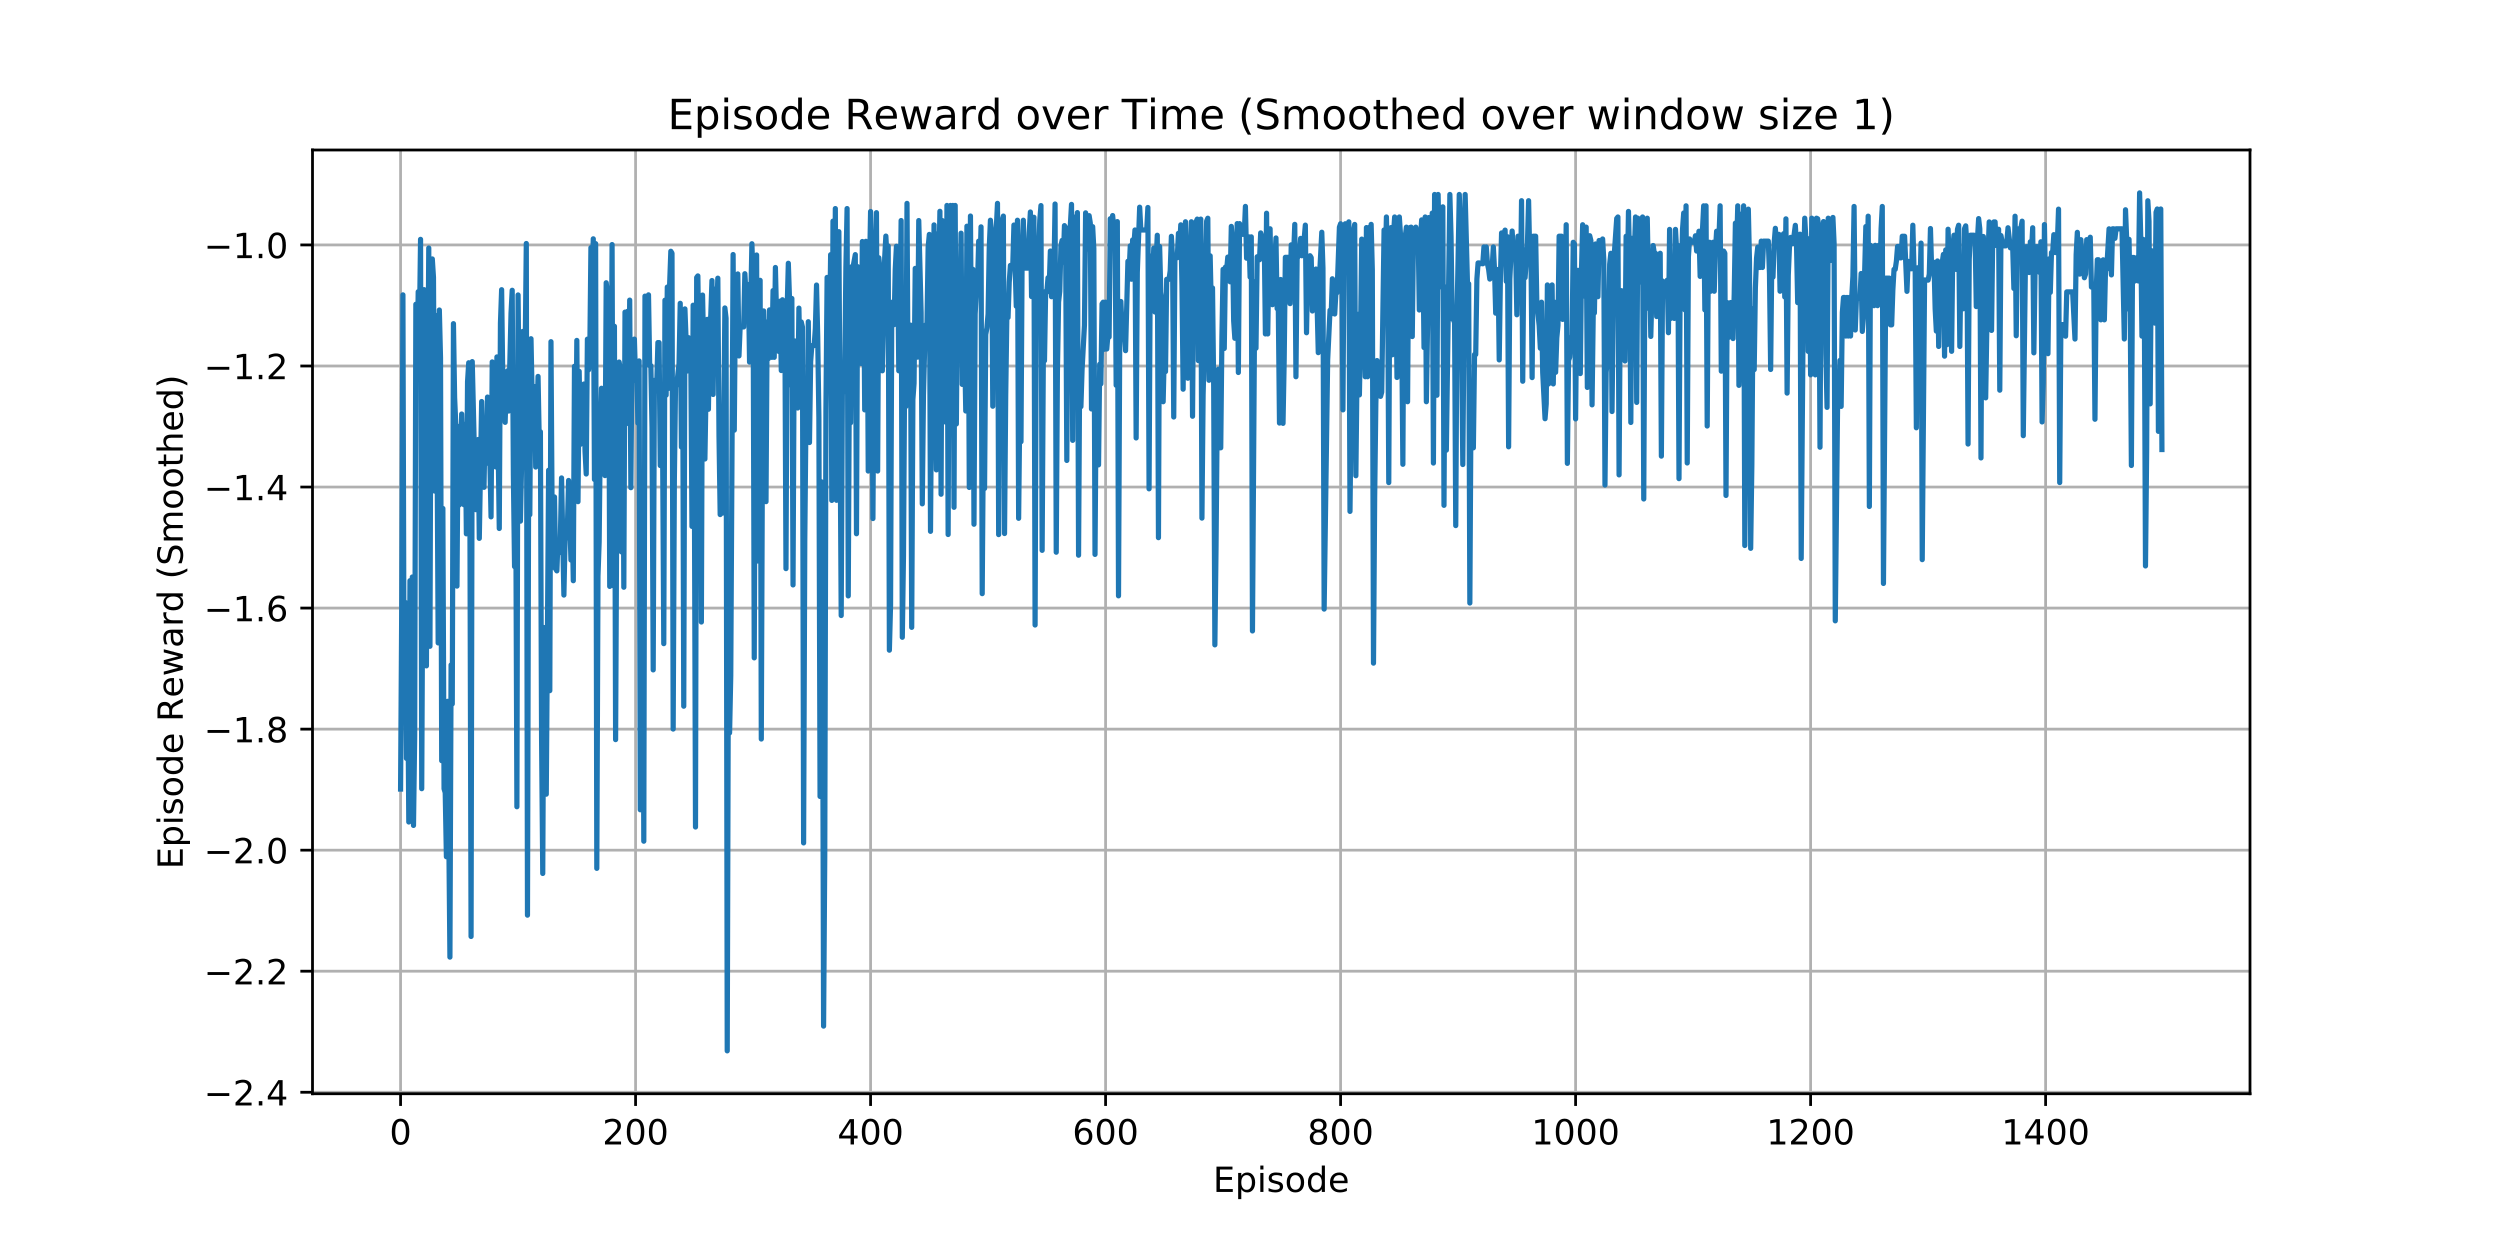 <?xml version="1.0" encoding="utf-8" standalone="no"?>
<!DOCTYPE svg PUBLIC "-//W3C//DTD SVG 1.1//EN"
  "http://www.w3.org/Graphics/SVG/1.1/DTD/svg11.dtd">
<!-- Created with matplotlib (https://matplotlib.org/) -->
<svg height="360pt" version="1.1" viewBox="0 0 720 360" width="720pt" xmlns="http://www.w3.org/2000/svg" xmlns:xlink="http://www.w3.org/1999/xlink">
 <defs>
  <style type="text/css">
*{stroke-linecap:butt;stroke-linejoin:round;white-space:pre;}
  </style>
 </defs>
 <g id="figure_1">
  <g id="patch_1">
   <path d="M 0 360 
L 720 360 
L 720 0 
L 0 0 
z
" style="fill:#ffffff;"/>
  </g>
  <g id="axes_1">
   <g id="patch_2">
    <path d="M 90 315 
L 648 315 
L 648 43.2 
L 90 43.2 
z
" style="fill:#ffffff;"/>
   </g>
   <g id="matplotlib.axis_1">
    <g id="xtick_1">
     <g id="line2d_1">
      <path clip-path="url(#p24114ca836)" d="M 115.364 315 
L 115.364 43.2 
" style="fill:none;stroke:#b0b0b0;stroke-linecap:square;stroke-width:0.8;"/>
     </g>
     <g id="line2d_2">
      <defs>
       <path d="M 0 0 
L 0 3.5 
" id="m9026da0000" style="stroke:#000000;stroke-width:0.8;"/>
      </defs>
      <g>
       <use style="stroke:#000000;stroke-width:0.8;" x="115.364" xlink:href="#m9026da0000" y="315"/>
      </g>
     </g>
     <g id="text_1">
      <!-- 0 -->
      <defs>
       <path d="M 31.781 66.406 
Q 24.172 66.406 20.328 58.906 
Q 16.5 51.422 16.5 36.375 
Q 16.5 21.391 20.328 13.891 
Q 24.172 6.391 31.781 6.391 
Q 39.453 6.391 43.281 13.891 
Q 47.125 21.391 47.125 36.375 
Q 47.125 51.422 43.281 58.906 
Q 39.453 66.406 31.781 66.406 
z
M 31.781 74.219 
Q 44.047 74.219 50.516 64.516 
Q 56.984 54.828 56.984 36.375 
Q 56.984 17.969 50.516 8.266 
Q 44.047 -1.422 31.781 -1.422 
Q 19.531 -1.422 13.062 8.266 
Q 6.594 17.969 6.594 36.375 
Q 6.594 54.828 13.062 64.516 
Q 19.531 74.219 31.781 74.219 
z
" id="DejaVuSans-48"/>
      </defs>
      <g transform="translate(112.182 329.598)scale(0.1 -0.1)">
       <use xlink:href="#DejaVuSans-48"/>
      </g>
     </g>
    </g>
    <g id="xtick_2">
     <g id="line2d_3">
      <path clip-path="url(#p24114ca836)" d="M 183.045 315 
L 183.045 43.2 
" style="fill:none;stroke:#b0b0b0;stroke-linecap:square;stroke-width:0.8;"/>
     </g>
     <g id="line2d_4">
      <g>
       <use style="stroke:#000000;stroke-width:0.8;" x="183.045" xlink:href="#m9026da0000" y="315"/>
      </g>
     </g>
     <g id="text_2">
      <!-- 200 -->
      <defs>
       <path d="M 19.188 8.297 
L 53.609 8.297 
L 53.609 0 
L 7.328 0 
L 7.328 8.297 
Q 12.938 14.109 22.625 23.891 
Q 32.328 33.688 34.812 36.531 
Q 39.547 41.844 41.422 45.531 
Q 43.312 49.219 43.312 52.781 
Q 43.312 58.594 39.234 62.25 
Q 35.156 65.922 28.609 65.922 
Q 23.969 65.922 18.812 64.312 
Q 13.672 62.703 7.812 59.422 
L 7.812 69.391 
Q 13.766 71.781 18.938 73 
Q 24.125 74.219 28.422 74.219 
Q 39.75 74.219 46.484 68.547 
Q 53.219 62.891 53.219 53.422 
Q 53.219 48.922 51.531 44.891 
Q 49.859 40.875 45.406 35.406 
Q 44.188 33.984 37.641 27.219 
Q 31.109 20.453 19.188 8.297 
z
" id="DejaVuSans-50"/>
      </defs>
      <g transform="translate(173.501 329.598)scale(0.1 -0.1)">
       <use xlink:href="#DejaVuSans-50"/>
       <use x="63.623" xlink:href="#DejaVuSans-48"/>
       <use x="127.246" xlink:href="#DejaVuSans-48"/>
      </g>
     </g>
    </g>
    <g id="xtick_3">
     <g id="line2d_5">
      <path clip-path="url(#p24114ca836)" d="M 250.727 315 
L 250.727 43.2 
" style="fill:none;stroke:#b0b0b0;stroke-linecap:square;stroke-width:0.8;"/>
     </g>
     <g id="line2d_6">
      <g>
       <use style="stroke:#000000;stroke-width:0.8;" x="250.727" xlink:href="#m9026da0000" y="315"/>
      </g>
     </g>
     <g id="text_3">
      <!-- 400 -->
      <defs>
       <path d="M 37.797 64.312 
L 12.891 25.391 
L 37.797 25.391 
z
M 35.203 72.906 
L 47.609 72.906 
L 47.609 25.391 
L 58.016 25.391 
L 58.016 17.188 
L 47.609 17.188 
L 47.609 0 
L 37.797 0 
L 37.797 17.188 
L 4.891 17.188 
L 4.891 26.703 
z
" id="DejaVuSans-52"/>
      </defs>
      <g transform="translate(241.183 329.598)scale(0.1 -0.1)">
       <use xlink:href="#DejaVuSans-52"/>
       <use x="63.623" xlink:href="#DejaVuSans-48"/>
       <use x="127.246" xlink:href="#DejaVuSans-48"/>
      </g>
     </g>
    </g>
    <g id="xtick_4">
     <g id="line2d_7">
      <path clip-path="url(#p24114ca836)" d="M 318.408 315 
L 318.408 43.2 
" style="fill:none;stroke:#b0b0b0;stroke-linecap:square;stroke-width:0.8;"/>
     </g>
     <g id="line2d_8">
      <g>
       <use style="stroke:#000000;stroke-width:0.8;" x="318.408" xlink:href="#m9026da0000" y="315"/>
      </g>
     </g>
     <g id="text_4">
      <!-- 600 -->
      <defs>
       <path d="M 33.016 40.375 
Q 26.375 40.375 22.484 35.828 
Q 18.609 31.297 18.609 23.391 
Q 18.609 15.531 22.484 10.953 
Q 26.375 6.391 33.016 6.391 
Q 39.656 6.391 43.531 10.953 
Q 47.406 15.531 47.406 23.391 
Q 47.406 31.297 43.531 35.828 
Q 39.656 40.375 33.016 40.375 
z
M 52.594 71.297 
L 52.594 62.312 
Q 48.875 64.062 45.094 64.984 
Q 41.312 65.922 37.594 65.922 
Q 27.828 65.922 22.672 59.328 
Q 17.531 52.734 16.797 39.406 
Q 19.672 43.656 24.016 45.922 
Q 28.375 48.188 33.594 48.188 
Q 44.578 48.188 50.953 41.516 
Q 57.328 34.859 57.328 23.391 
Q 57.328 12.156 50.688 5.359 
Q 44.047 -1.422 33.016 -1.422 
Q 20.359 -1.422 13.672 8.266 
Q 6.984 17.969 6.984 36.375 
Q 6.984 53.656 15.188 63.938 
Q 23.391 74.219 37.203 74.219 
Q 40.922 74.219 44.703 73.484 
Q 48.484 72.75 52.594 71.297 
z
" id="DejaVuSans-54"/>
      </defs>
      <g transform="translate(308.864 329.598)scale(0.1 -0.1)">
       <use xlink:href="#DejaVuSans-54"/>
       <use x="63.623" xlink:href="#DejaVuSans-48"/>
       <use x="127.246" xlink:href="#DejaVuSans-48"/>
      </g>
     </g>
    </g>
    <g id="xtick_5">
     <g id="line2d_9">
      <path clip-path="url(#p24114ca836)" d="M 386.09 315 
L 386.09 43.2 
" style="fill:none;stroke:#b0b0b0;stroke-linecap:square;stroke-width:0.8;"/>
     </g>
     <g id="line2d_10">
      <g>
       <use style="stroke:#000000;stroke-width:0.8;" x="386.09" xlink:href="#m9026da0000" y="315"/>
      </g>
     </g>
     <g id="text_5">
      <!-- 800 -->
      <defs>
       <path d="M 31.781 34.625 
Q 24.75 34.625 20.719 30.859 
Q 16.703 27.094 16.703 20.516 
Q 16.703 13.922 20.719 10.156 
Q 24.75 6.391 31.781 6.391 
Q 38.812 6.391 42.859 10.172 
Q 46.922 13.969 46.922 20.516 
Q 46.922 27.094 42.891 30.859 
Q 38.875 34.625 31.781 34.625 
z
M 21.922 38.812 
Q 15.578 40.375 12.031 44.719 
Q 8.5 49.078 8.5 55.328 
Q 8.5 64.062 14.719 69.141 
Q 20.953 74.219 31.781 74.219 
Q 42.672 74.219 48.875 69.141 
Q 55.078 64.062 55.078 55.328 
Q 55.078 49.078 51.531 44.719 
Q 48 40.375 41.703 38.812 
Q 48.828 37.156 52.797 32.312 
Q 56.781 27.484 56.781 20.516 
Q 56.781 9.906 50.312 4.234 
Q 43.844 -1.422 31.781 -1.422 
Q 19.734 -1.422 13.25 4.234 
Q 6.781 9.906 6.781 20.516 
Q 6.781 27.484 10.781 32.312 
Q 14.797 37.156 21.922 38.812 
z
M 18.312 54.391 
Q 18.312 48.734 21.844 45.562 
Q 25.391 42.391 31.781 42.391 
Q 38.141 42.391 41.719 45.562 
Q 45.312 48.734 45.312 54.391 
Q 45.312 60.062 41.719 63.234 
Q 38.141 66.406 31.781 66.406 
Q 25.391 66.406 21.844 63.234 
Q 18.312 60.062 18.312 54.391 
z
" id="DejaVuSans-56"/>
      </defs>
      <g transform="translate(376.546 329.598)scale(0.1 -0.1)">
       <use xlink:href="#DejaVuSans-56"/>
       <use x="63.623" xlink:href="#DejaVuSans-48"/>
       <use x="127.246" xlink:href="#DejaVuSans-48"/>
      </g>
     </g>
    </g>
    <g id="xtick_6">
     <g id="line2d_11">
      <path clip-path="url(#p24114ca836)" d="M 453.771 315 
L 453.771 43.2 
" style="fill:none;stroke:#b0b0b0;stroke-linecap:square;stroke-width:0.8;"/>
     </g>
     <g id="line2d_12">
      <g>
       <use style="stroke:#000000;stroke-width:0.8;" x="453.771" xlink:href="#m9026da0000" y="315"/>
      </g>
     </g>
     <g id="text_6">
      <!-- 1000 -->
      <defs>
       <path d="M 12.406 8.297 
L 28.516 8.297 
L 28.516 63.922 
L 10.984 60.406 
L 10.984 69.391 
L 28.422 72.906 
L 38.281 72.906 
L 38.281 8.297 
L 54.391 8.297 
L 54.391 0 
L 12.406 0 
z
" id="DejaVuSans-49"/>
      </defs>
      <g transform="translate(441.046 329.598)scale(0.1 -0.1)">
       <use xlink:href="#DejaVuSans-49"/>
       <use x="63.623" xlink:href="#DejaVuSans-48"/>
       <use x="127.246" xlink:href="#DejaVuSans-48"/>
       <use x="190.869" xlink:href="#DejaVuSans-48"/>
      </g>
     </g>
    </g>
    <g id="xtick_7">
     <g id="line2d_13">
      <path clip-path="url(#p24114ca836)" d="M 521.453 315 
L 521.453 43.2 
" style="fill:none;stroke:#b0b0b0;stroke-linecap:square;stroke-width:0.8;"/>
     </g>
     <g id="line2d_14">
      <g>
       <use style="stroke:#000000;stroke-width:0.8;" x="521.453" xlink:href="#m9026da0000" y="315"/>
      </g>
     </g>
     <g id="text_7">
      <!-- 1200 -->
      <g transform="translate(508.728 329.598)scale(0.1 -0.1)">
       <use xlink:href="#DejaVuSans-49"/>
       <use x="63.623" xlink:href="#DejaVuSans-50"/>
       <use x="127.246" xlink:href="#DejaVuSans-48"/>
       <use x="190.869" xlink:href="#DejaVuSans-48"/>
      </g>
     </g>
    </g>
    <g id="xtick_8">
     <g id="line2d_15">
      <path clip-path="url(#p24114ca836)" d="M 589.134 315 
L 589.134 43.2 
" style="fill:none;stroke:#b0b0b0;stroke-linecap:square;stroke-width:0.8;"/>
     </g>
     <g id="line2d_16">
      <g>
       <use style="stroke:#000000;stroke-width:0.8;" x="589.134" xlink:href="#m9026da0000" y="315"/>
      </g>
     </g>
     <g id="text_8">
      <!-- 1400 -->
      <g transform="translate(576.409 329.598)scale(0.1 -0.1)">
       <use xlink:href="#DejaVuSans-49"/>
       <use x="63.623" xlink:href="#DejaVuSans-52"/>
       <use x="127.246" xlink:href="#DejaVuSans-48"/>
       <use x="190.869" xlink:href="#DejaVuSans-48"/>
      </g>
     </g>
    </g>
    <g id="text_9">
     <!-- Episode -->
     <defs>
      <path d="M 9.812 72.906 
L 55.906 72.906 
L 55.906 64.594 
L 19.672 64.594 
L 19.672 43.016 
L 54.391 43.016 
L 54.391 34.719 
L 19.672 34.719 
L 19.672 8.297 
L 56.781 8.297 
L 56.781 0 
L 9.812 0 
z
" id="DejaVuSans-69"/>
      <path d="M 18.109 8.203 
L 18.109 -20.797 
L 9.078 -20.797 
L 9.078 54.688 
L 18.109 54.688 
L 18.109 46.391 
Q 20.953 51.266 25.266 53.625 
Q 29.594 56 35.594 56 
Q 45.562 56 51.781 48.094 
Q 58.016 40.188 58.016 27.297 
Q 58.016 14.406 51.781 6.484 
Q 45.562 -1.422 35.594 -1.422 
Q 29.594 -1.422 25.266 0.953 
Q 20.953 3.328 18.109 8.203 
z
M 48.688 27.297 
Q 48.688 37.203 44.609 42.844 
Q 40.531 48.484 33.406 48.484 
Q 26.266 48.484 22.188 42.844 
Q 18.109 37.203 18.109 27.297 
Q 18.109 17.391 22.188 11.75 
Q 26.266 6.109 33.406 6.109 
Q 40.531 6.109 44.609 11.75 
Q 48.688 17.391 48.688 27.297 
z
" id="DejaVuSans-112"/>
      <path d="M 9.422 54.688 
L 18.406 54.688 
L 18.406 0 
L 9.422 0 
z
M 9.422 75.984 
L 18.406 75.984 
L 18.406 64.594 
L 9.422 64.594 
z
" id="DejaVuSans-105"/>
      <path d="M 44.281 53.078 
L 44.281 44.578 
Q 40.484 46.531 36.375 47.5 
Q 32.281 48.484 27.875 48.484 
Q 21.188 48.484 17.844 46.438 
Q 14.5 44.391 14.5 40.281 
Q 14.5 37.156 16.891 35.375 
Q 19.281 33.594 26.516 31.984 
L 29.594 31.297 
Q 39.156 29.25 43.188 25.516 
Q 47.219 21.781 47.219 15.094 
Q 47.219 7.469 41.188 3.016 
Q 35.156 -1.422 24.609 -1.422 
Q 20.219 -1.422 15.453 -0.562 
Q 10.688 0.297 5.422 2 
L 5.422 11.281 
Q 10.406 8.688 15.234 7.391 
Q 20.062 6.109 24.812 6.109 
Q 31.156 6.109 34.562 8.281 
Q 37.984 10.453 37.984 14.406 
Q 37.984 18.062 35.516 20.016 
Q 33.062 21.969 24.703 23.781 
L 21.578 24.516 
Q 13.234 26.266 9.516 29.906 
Q 5.812 33.547 5.812 39.891 
Q 5.812 47.609 11.281 51.797 
Q 16.75 56 26.812 56 
Q 31.781 56 36.172 55.266 
Q 40.578 54.547 44.281 53.078 
z
" id="DejaVuSans-115"/>
      <path d="M 30.609 48.391 
Q 23.391 48.391 19.188 42.75 
Q 14.984 37.109 14.984 27.297 
Q 14.984 17.484 19.156 11.844 
Q 23.344 6.203 30.609 6.203 
Q 37.797 6.203 41.984 11.859 
Q 46.188 17.531 46.188 27.297 
Q 46.188 37.016 41.984 42.703 
Q 37.797 48.391 30.609 48.391 
z
M 30.609 56 
Q 42.328 56 49.016 48.375 
Q 55.719 40.766 55.719 27.297 
Q 55.719 13.875 49.016 6.219 
Q 42.328 -1.422 30.609 -1.422 
Q 18.844 -1.422 12.172 6.219 
Q 5.516 13.875 5.516 27.297 
Q 5.516 40.766 12.172 48.375 
Q 18.844 56 30.609 56 
z
" id="DejaVuSans-111"/>
      <path d="M 45.406 46.391 
L 45.406 75.984 
L 54.391 75.984 
L 54.391 0 
L 45.406 0 
L 45.406 8.203 
Q 42.578 3.328 38.25 0.953 
Q 33.938 -1.422 27.875 -1.422 
Q 17.969 -1.422 11.734 6.484 
Q 5.516 14.406 5.516 27.297 
Q 5.516 40.188 11.734 48.094 
Q 17.969 56 27.875 56 
Q 33.938 56 38.25 53.625 
Q 42.578 51.266 45.406 46.391 
z
M 14.797 27.297 
Q 14.797 17.391 18.875 11.75 
Q 22.953 6.109 30.078 6.109 
Q 37.203 6.109 41.297 11.75 
Q 45.406 17.391 45.406 27.297 
Q 45.406 37.203 41.297 42.844 
Q 37.203 48.484 30.078 48.484 
Q 22.953 48.484 18.875 42.844 
Q 14.797 37.203 14.797 27.297 
z
" id="DejaVuSans-100"/>
      <path d="M 56.203 29.594 
L 56.203 25.203 
L 14.891 25.203 
Q 15.484 15.922 20.484 11.062 
Q 25.484 6.203 34.422 6.203 
Q 39.594 6.203 44.453 7.469 
Q 49.312 8.734 54.109 11.281 
L 54.109 2.781 
Q 49.266 0.734 44.188 -0.344 
Q 39.109 -1.422 33.891 -1.422 
Q 20.797 -1.422 13.156 6.188 
Q 5.516 13.812 5.516 26.812 
Q 5.516 40.234 12.766 48.109 
Q 20.016 56 32.328 56 
Q 43.359 56 49.781 48.891 
Q 56.203 41.797 56.203 29.594 
z
M 47.219 32.234 
Q 47.125 39.594 43.094 43.984 
Q 39.062 48.391 32.422 48.391 
Q 24.906 48.391 20.391 44.141 
Q 15.875 39.891 15.188 32.172 
z
" id="DejaVuSans-101"/>
     </defs>
     <g transform="translate(349.363 343.277)scale(0.1 -0.1)">
      <use xlink:href="#DejaVuSans-69"/>
      <use x="63.184" xlink:href="#DejaVuSans-112"/>
      <use x="126.66" xlink:href="#DejaVuSans-105"/>
      <use x="154.443" xlink:href="#DejaVuSans-115"/>
      <use x="206.543" xlink:href="#DejaVuSans-111"/>
      <use x="267.725" xlink:href="#DejaVuSans-100"/>
      <use x="331.201" xlink:href="#DejaVuSans-101"/>
     </g>
    </g>
   </g>
   <g id="matplotlib.axis_2">
    <g id="ytick_1">
     <g id="line2d_17">
      <path clip-path="url(#p24114ca836)" d="M 90 314.572 
L 648 314.572 
" style="fill:none;stroke:#b0b0b0;stroke-linecap:square;stroke-width:0.8;"/>
     </g>
     <g id="line2d_18">
      <defs>
       <path d="M 0 0 
L -3.5 0 
" id="mf0167bdbc6" style="stroke:#000000;stroke-width:0.8;"/>
      </defs>
      <g>
       <use style="stroke:#000000;stroke-width:0.8;" x="90" xlink:href="#mf0167bdbc6" y="314.572"/>
      </g>
     </g>
     <g id="text_10">
      <!-- −2.4 -->
      <defs>
       <path d="M 10.594 35.5 
L 73.188 35.5 
L 73.188 27.203 
L 10.594 27.203 
z
" id="DejaVuSans-8722"/>
       <path d="M 10.688 12.406 
L 21 12.406 
L 21 0 
L 10.688 0 
z
" id="DejaVuSans-46"/>
      </defs>
      <g transform="translate(58.717 318.371)scale(0.1 -0.1)">
       <use xlink:href="#DejaVuSans-8722"/>
       <use x="83.789" xlink:href="#DejaVuSans-50"/>
       <use x="147.412" xlink:href="#DejaVuSans-46"/>
       <use x="179.199" xlink:href="#DejaVuSans-52"/>
      </g>
     </g>
    </g>
    <g id="ytick_2">
     <g id="line2d_19">
      <path clip-path="url(#p24114ca836)" d="M 90 279.711 
L 648 279.711 
" style="fill:none;stroke:#b0b0b0;stroke-linecap:square;stroke-width:0.8;"/>
     </g>
     <g id="line2d_20">
      <g>
       <use style="stroke:#000000;stroke-width:0.8;" x="90" xlink:href="#mf0167bdbc6" y="279.711"/>
      </g>
     </g>
     <g id="text_11">
      <!-- −2.2 -->
      <g transform="translate(58.717 283.51)scale(0.1 -0.1)">
       <use xlink:href="#DejaVuSans-8722"/>
       <use x="83.789" xlink:href="#DejaVuSans-50"/>
       <use x="147.412" xlink:href="#DejaVuSans-46"/>
       <use x="179.199" xlink:href="#DejaVuSans-50"/>
      </g>
     </g>
    </g>
    <g id="ytick_3">
     <g id="line2d_21">
      <path clip-path="url(#p24114ca836)" d="M 90 244.85 
L 648 244.85 
" style="fill:none;stroke:#b0b0b0;stroke-linecap:square;stroke-width:0.8;"/>
     </g>
     <g id="line2d_22">
      <g>
       <use style="stroke:#000000;stroke-width:0.8;" x="90" xlink:href="#mf0167bdbc6" y="244.85"/>
      </g>
     </g>
     <g id="text_12">
      <!-- −2.0 -->
      <g transform="translate(58.717 248.649)scale(0.1 -0.1)">
       <use xlink:href="#DejaVuSans-8722"/>
       <use x="83.789" xlink:href="#DejaVuSans-50"/>
       <use x="147.412" xlink:href="#DejaVuSans-46"/>
       <use x="179.199" xlink:href="#DejaVuSans-48"/>
      </g>
     </g>
    </g>
    <g id="ytick_4">
     <g id="line2d_23">
      <path clip-path="url(#p24114ca836)" d="M 90 209.989 
L 648 209.989 
" style="fill:none;stroke:#b0b0b0;stroke-linecap:square;stroke-width:0.8;"/>
     </g>
     <g id="line2d_24">
      <g>
       <use style="stroke:#000000;stroke-width:0.8;" x="90" xlink:href="#mf0167bdbc6" y="209.989"/>
      </g>
     </g>
     <g id="text_13">
      <!-- −1.8 -->
      <g transform="translate(58.717 213.788)scale(0.1 -0.1)">
       <use xlink:href="#DejaVuSans-8722"/>
       <use x="83.789" xlink:href="#DejaVuSans-49"/>
       <use x="147.412" xlink:href="#DejaVuSans-46"/>
       <use x="179.199" xlink:href="#DejaVuSans-56"/>
      </g>
     </g>
    </g>
    <g id="ytick_5">
     <g id="line2d_25">
      <path clip-path="url(#p24114ca836)" d="M 90 175.128 
L 648 175.128 
" style="fill:none;stroke:#b0b0b0;stroke-linecap:square;stroke-width:0.8;"/>
     </g>
     <g id="line2d_26">
      <g>
       <use style="stroke:#000000;stroke-width:0.8;" x="90" xlink:href="#mf0167bdbc6" y="175.128"/>
      </g>
     </g>
     <g id="text_14">
      <!-- −1.6 -->
      <g transform="translate(58.717 178.927)scale(0.1 -0.1)">
       <use xlink:href="#DejaVuSans-8722"/>
       <use x="83.789" xlink:href="#DejaVuSans-49"/>
       <use x="147.412" xlink:href="#DejaVuSans-46"/>
       <use x="179.199" xlink:href="#DejaVuSans-54"/>
      </g>
     </g>
    </g>
    <g id="ytick_6">
     <g id="line2d_27">
      <path clip-path="url(#p24114ca836)" d="M 90 140.267 
L 648 140.267 
" style="fill:none;stroke:#b0b0b0;stroke-linecap:square;stroke-width:0.8;"/>
     </g>
     <g id="line2d_28">
      <g>
       <use style="stroke:#000000;stroke-width:0.8;" x="90" xlink:href="#mf0167bdbc6" y="140.267"/>
      </g>
     </g>
     <g id="text_15">
      <!-- −1.4 -->
      <g transform="translate(58.717 144.066)scale(0.1 -0.1)">
       <use xlink:href="#DejaVuSans-8722"/>
       <use x="83.789" xlink:href="#DejaVuSans-49"/>
       <use x="147.412" xlink:href="#DejaVuSans-46"/>
       <use x="179.199" xlink:href="#DejaVuSans-52"/>
      </g>
     </g>
    </g>
    <g id="ytick_7">
     <g id="line2d_29">
      <path clip-path="url(#p24114ca836)" d="M 90 105.406 
L 648 105.406 
" style="fill:none;stroke:#b0b0b0;stroke-linecap:square;stroke-width:0.8;"/>
     </g>
     <g id="line2d_30">
      <g>
       <use style="stroke:#000000;stroke-width:0.8;" x="90" xlink:href="#mf0167bdbc6" y="105.406"/>
      </g>
     </g>
     <g id="text_16">
      <!-- −1.2 -->
      <g transform="translate(58.717 109.205)scale(0.1 -0.1)">
       <use xlink:href="#DejaVuSans-8722"/>
       <use x="83.789" xlink:href="#DejaVuSans-49"/>
       <use x="147.412" xlink:href="#DejaVuSans-46"/>
       <use x="179.199" xlink:href="#DejaVuSans-50"/>
      </g>
     </g>
    </g>
    <g id="ytick_8">
     <g id="line2d_31">
      <path clip-path="url(#p24114ca836)" d="M 90 70.545 
L 648 70.545 
" style="fill:none;stroke:#b0b0b0;stroke-linecap:square;stroke-width:0.8;"/>
     </g>
     <g id="line2d_32">
      <g>
       <use style="stroke:#000000;stroke-width:0.8;" x="90" xlink:href="#mf0167bdbc6" y="70.545"/>
      </g>
     </g>
     <g id="text_17">
      <!-- −1.0 -->
      <g transform="translate(58.717 74.344)scale(0.1 -0.1)">
       <use xlink:href="#DejaVuSans-8722"/>
       <use x="83.789" xlink:href="#DejaVuSans-49"/>
       <use x="147.412" xlink:href="#DejaVuSans-46"/>
       <use x="179.199" xlink:href="#DejaVuSans-48"/>
      </g>
     </g>
    </g>
    <g id="text_18">
     <!-- Episode Reward (Smoothed) -->
     <defs>
      <path id="DejaVuSans-32"/>
      <path d="M 44.391 34.188 
Q 47.562 33.109 50.562 29.594 
Q 53.562 26.078 56.594 19.922 
L 66.609 0 
L 56 0 
L 46.688 18.703 
Q 43.062 26.031 39.672 28.422 
Q 36.281 30.812 30.422 30.812 
L 19.672 30.812 
L 19.672 0 
L 9.812 0 
L 9.812 72.906 
L 32.078 72.906 
Q 44.578 72.906 50.734 67.672 
Q 56.891 62.453 56.891 51.906 
Q 56.891 45.016 53.688 40.469 
Q 50.484 35.938 44.391 34.188 
z
M 19.672 64.797 
L 19.672 38.922 
L 32.078 38.922 
Q 39.203 38.922 42.844 42.219 
Q 46.484 45.516 46.484 51.906 
Q 46.484 58.297 42.844 61.547 
Q 39.203 64.797 32.078 64.797 
z
" id="DejaVuSans-82"/>
      <path d="M 4.203 54.688 
L 13.188 54.688 
L 24.422 12.016 
L 35.594 54.688 
L 46.188 54.688 
L 57.422 12.016 
L 68.609 54.688 
L 77.594 54.688 
L 63.281 0 
L 52.688 0 
L 40.922 44.828 
L 29.109 0 
L 18.5 0 
z
" id="DejaVuSans-119"/>
      <path d="M 34.281 27.484 
Q 23.391 27.484 19.188 25 
Q 14.984 22.516 14.984 16.5 
Q 14.984 11.719 18.141 8.906 
Q 21.297 6.109 26.703 6.109 
Q 34.188 6.109 38.703 11.406 
Q 43.219 16.703 43.219 25.484 
L 43.219 27.484 
z
M 52.203 31.203 
L 52.203 0 
L 43.219 0 
L 43.219 8.297 
Q 40.141 3.328 35.547 0.953 
Q 30.953 -1.422 24.312 -1.422 
Q 15.922 -1.422 10.953 3.297 
Q 6 8.016 6 15.922 
Q 6 25.141 12.172 29.828 
Q 18.359 34.516 30.609 34.516 
L 43.219 34.516 
L 43.219 35.406 
Q 43.219 41.609 39.141 45 
Q 35.062 48.391 27.688 48.391 
Q 23 48.391 18.547 47.266 
Q 14.109 46.141 10.016 43.891 
L 10.016 52.203 
Q 14.938 54.109 19.578 55.047 
Q 24.219 56 28.609 56 
Q 40.484 56 46.344 49.844 
Q 52.203 43.703 52.203 31.203 
z
" id="DejaVuSans-97"/>
      <path d="M 41.109 46.297 
Q 39.594 47.172 37.812 47.578 
Q 36.031 48 33.891 48 
Q 26.266 48 22.188 43.047 
Q 18.109 38.094 18.109 28.812 
L 18.109 0 
L 9.078 0 
L 9.078 54.688 
L 18.109 54.688 
L 18.109 46.188 
Q 20.953 51.172 25.484 53.578 
Q 30.031 56 36.531 56 
Q 37.453 56 38.578 55.875 
Q 39.703 55.766 41.062 55.516 
z
" id="DejaVuSans-114"/>
      <path d="M 31 75.875 
Q 24.469 64.656 21.281 53.656 
Q 18.109 42.672 18.109 31.391 
Q 18.109 20.125 21.312 9.062 
Q 24.516 -2 31 -13.188 
L 23.188 -13.188 
Q 15.875 -1.703 12.234 9.375 
Q 8.594 20.453 8.594 31.391 
Q 8.594 42.281 12.203 53.312 
Q 15.828 64.359 23.188 75.875 
z
" id="DejaVuSans-40"/>
      <path d="M 53.516 70.516 
L 53.516 60.891 
Q 47.906 63.578 42.922 64.891 
Q 37.938 66.219 33.297 66.219 
Q 25.25 66.219 20.875 63.094 
Q 16.5 59.969 16.5 54.203 
Q 16.5 49.359 19.406 46.891 
Q 22.312 44.438 30.422 42.922 
L 36.375 41.703 
Q 47.406 39.594 52.656 34.297 
Q 57.906 29 57.906 20.125 
Q 57.906 9.516 50.797 4.047 
Q 43.703 -1.422 29.984 -1.422 
Q 24.812 -1.422 18.969 -0.25 
Q 13.141 0.922 6.891 3.219 
L 6.891 13.375 
Q 12.891 10.016 18.656 8.297 
Q 24.422 6.594 29.984 6.594 
Q 38.422 6.594 43.016 9.906 
Q 47.609 13.234 47.609 19.391 
Q 47.609 24.75 44.312 27.781 
Q 41.016 30.812 33.5 32.328 
L 27.484 33.5 
Q 16.453 35.688 11.516 40.375 
Q 6.594 45.062 6.594 53.422 
Q 6.594 63.094 13.406 68.656 
Q 20.219 74.219 32.172 74.219 
Q 37.312 74.219 42.625 73.281 
Q 47.953 72.359 53.516 70.516 
z
" id="DejaVuSans-83"/>
      <path d="M 52 44.188 
Q 55.375 50.25 60.062 53.125 
Q 64.75 56 71.094 56 
Q 79.641 56 84.281 50.016 
Q 88.922 44.047 88.922 33.016 
L 88.922 0 
L 79.891 0 
L 79.891 32.719 
Q 79.891 40.578 77.094 44.375 
Q 74.312 48.188 68.609 48.188 
Q 61.625 48.188 57.562 43.547 
Q 53.516 38.922 53.516 30.906 
L 53.516 0 
L 44.484 0 
L 44.484 32.719 
Q 44.484 40.625 41.703 44.406 
Q 38.922 48.188 33.109 48.188 
Q 26.219 48.188 22.156 43.531 
Q 18.109 38.875 18.109 30.906 
L 18.109 0 
L 9.078 0 
L 9.078 54.688 
L 18.109 54.688 
L 18.109 46.188 
Q 21.188 51.219 25.484 53.609 
Q 29.781 56 35.688 56 
Q 41.656 56 45.828 52.969 
Q 50 49.953 52 44.188 
z
" id="DejaVuSans-109"/>
      <path d="M 18.312 70.219 
L 18.312 54.688 
L 36.812 54.688 
L 36.812 47.703 
L 18.312 47.703 
L 18.312 18.016 
Q 18.312 11.328 20.141 9.422 
Q 21.969 7.516 27.594 7.516 
L 36.812 7.516 
L 36.812 0 
L 27.594 0 
Q 17.188 0 13.234 3.875 
Q 9.281 7.766 9.281 18.016 
L 9.281 47.703 
L 2.688 47.703 
L 2.688 54.688 
L 9.281 54.688 
L 9.281 70.219 
z
" id="DejaVuSans-116"/>
      <path d="M 54.891 33.016 
L 54.891 0 
L 45.906 0 
L 45.906 32.719 
Q 45.906 40.484 42.875 44.328 
Q 39.844 48.188 33.797 48.188 
Q 26.516 48.188 22.312 43.547 
Q 18.109 38.922 18.109 30.906 
L 18.109 0 
L 9.078 0 
L 9.078 75.984 
L 18.109 75.984 
L 18.109 46.188 
Q 21.344 51.125 25.703 53.562 
Q 30.078 56 35.797 56 
Q 45.219 56 50.047 50.172 
Q 54.891 44.344 54.891 33.016 
z
" id="DejaVuSans-104"/>
      <path d="M 8.016 75.875 
L 15.828 75.875 
Q 23.141 64.359 26.781 53.312 
Q 30.422 42.281 30.422 31.391 
Q 30.422 20.453 26.781 9.375 
Q 23.141 -1.703 15.828 -13.188 
L 8.016 -13.188 
Q 14.5 -2 17.703 9.062 
Q 20.906 20.125 20.906 31.391 
Q 20.906 42.672 17.703 53.656 
Q 14.5 64.656 8.016 75.875 
z
" id="DejaVuSans-41"/>
     </defs>
     <g transform="translate(52.638 250.29)rotate(-90)scale(0.1 -0.1)">
      <use xlink:href="#DejaVuSans-69"/>
      <use x="63.184" xlink:href="#DejaVuSans-112"/>
      <use x="126.66" xlink:href="#DejaVuSans-105"/>
      <use x="154.443" xlink:href="#DejaVuSans-115"/>
      <use x="206.543" xlink:href="#DejaVuSans-111"/>
      <use x="267.725" xlink:href="#DejaVuSans-100"/>
      <use x="331.201" xlink:href="#DejaVuSans-101"/>
      <use x="392.725" xlink:href="#DejaVuSans-32"/>
      <use x="424.512" xlink:href="#DejaVuSans-82"/>
      <use x="493.932" xlink:href="#DejaVuSans-101"/>
      <use x="555.455" xlink:href="#DejaVuSans-119"/>
      <use x="637.242" xlink:href="#DejaVuSans-97"/>
      <use x="698.521" xlink:href="#DejaVuSans-114"/>
      <use x="739.619" xlink:href="#DejaVuSans-100"/>
      <use x="803.096" xlink:href="#DejaVuSans-32"/>
      <use x="834.883" xlink:href="#DejaVuSans-40"/>
      <use x="873.896" xlink:href="#DejaVuSans-83"/>
      <use x="937.373" xlink:href="#DejaVuSans-109"/>
      <use x="1034.785" xlink:href="#DejaVuSans-111"/>
      <use x="1095.967" xlink:href="#DejaVuSans-111"/>
      <use x="1157.148" xlink:href="#DejaVuSans-116"/>
      <use x="1196.357" xlink:href="#DejaVuSans-104"/>
      <use x="1259.736" xlink:href="#DejaVuSans-101"/>
      <use x="1321.26" xlink:href="#DejaVuSans-100"/>
      <use x="1384.736" xlink:href="#DejaVuSans-41"/>
     </g>
    </g>
   </g>
   <g id="line2d_33">
    <path clip-path="url(#p24114ca836)" d="M 115.364 227.252 
L 115.702 173.67 
L 116.04 84.922 
L 116.379 205.35 
L 116.717 173.486 
L 117.056 218.418 
L 117.394 190.367 
L 117.732 236.734 
L 118.071 167.24 
L 118.409 221.891 
L 118.748 166.179 
L 119.086 237.723 
L 119.425 212.007 
L 119.763 87.634 
L 120.101 109.333 
L 120.44 84.021 
L 120.778 95.398 
L 121.117 68.935 
L 121.455 227.14 
L 122.132 83.417 
L 122.47 102.049 
L 122.809 191.768 
L 123.147 119.51 
L 123.485 71.427 
L 123.824 186.132 
L 124.162 86.945 
L 124.501 74.579 
L 124.839 79.853 
L 125.177 141.422 
L 125.516 90.843 
L 125.854 125.039 
L 126.193 185.158 
L 126.531 89.285 
L 126.869 103.064 
L 127.208 219.077 
L 127.546 146.435 
L 127.885 227.164 
L 128.223 228.281 
L 128.562 246.744 
L 128.9 201.983 
L 129.577 275.649 
L 129.915 191.494 
L 130.254 202.728 
L 130.592 93.215 
L 130.93 114.516 
L 131.269 122.305 
L 131.607 168.796 
L 131.946 122.803 
L 132.284 145.418 
L 132.622 137.986 
L 132.961 119.241 
L 133.638 145.371 
L 133.976 122.207 
L 134.314 153.738 
L 134.653 109.893 
L 134.991 104.471 
L 135.33 146.116 
L 135.668 269.697 
L 136.006 104.146 
L 137.022 146.775 
L 137.36 145.262 
L 137.699 126.579 
L 138.037 155.046 
L 138.714 115.641 
L 139.052 138.435 
L 139.391 140.351 
L 139.729 121.816 
L 140.067 128.345 
L 140.406 114.355 
L 140.744 133.547 
L 141.083 132.273 
L 141.421 148.854 
L 141.759 104.236 
L 142.098 128.694 
L 142.436 132.964 
L 142.775 134.474 
L 143.113 102.797 
L 143.79 152.201 
L 144.128 93.024 
L 144.467 83.435 
L 144.805 109.816 
L 145.143 113.739 
L 145.482 121.632 
L 145.82 110.408 
L 146.159 106.816 
L 146.497 118.38 
L 147.174 90.239 
L 147.512 83.602 
L 147.851 136.817 
L 148.189 163.179 
L 148.528 139.544 
L 148.866 232.337 
L 149.204 84.947 
L 149.881 150.092 
L 150.22 133.597 
L 150.558 95.455 
L 150.896 106.663 
L 151.235 102.499 
L 151.573 70.13 
L 151.912 263.567 
L 152.25 135.731 
L 152.588 148.233 
L 152.927 97.556 
L 153.265 114.712 
L 153.604 123.66 
L 153.942 111.325 
L 154.28 134.507 
L 154.957 108.412 
L 155.296 126.651 
L 155.634 124.338 
L 155.973 212.747 
L 156.311 251.553 
L 156.649 180.727 
L 156.988 183.728 
L 157.326 228.724 
L 158.003 135.434 
L 158.341 198.906 
L 158.68 98.408 
L 159.018 149.613 
L 159.357 163.384 
L 159.695 143.125 
L 160.033 163.866 
L 160.372 164.411 
L 160.71 155.568 
L 161.049 159.189 
L 161.387 155.02 
L 161.725 137.649 
L 162.402 171.378 
L 162.741 155.035 
L 163.079 155.035 
L 163.417 151.436 
L 163.756 138.375 
L 164.433 161.294 
L 164.771 148.785 
L 165.11 167.243 
L 165.448 105.487 
L 165.786 136.87 
L 166.125 98.043 
L 166.463 144.478 
L 166.802 106.94 
L 167.14 127.971 
L 168.155 110.601 
L 168.494 130.001 
L 168.832 136.51 
L 169.17 97.68 
L 169.509 106.527 
L 169.847 103.008 
L 170.186 71.329 
L 170.524 80.469 
L 170.862 68.782 
L 171.201 138.09 
L 171.539 70.168 
L 171.878 250.084 
L 172.216 165.971 
L 172.554 156.136 
L 172.893 124.693 
L 173.231 111.821 
L 173.57 126.032 
L 173.908 126.022 
L 174.247 136.973 
L 174.585 81.437 
L 174.923 84.322 
L 175.262 83.705 
L 175.6 168.883 
L 175.939 133.599 
L 176.277 70.44 
L 176.615 168.672 
L 176.954 93.97 
L 177.292 213.009 
L 177.631 143.925 
L 177.969 154.807 
L 178.307 104.268 
L 178.646 106.308 
L 178.984 158.945 
L 179.323 105.941 
L 179.661 169.123 
L 179.999 89.898 
L 180.338 93.414 
L 180.676 89.694 
L 181.015 121.996 
L 181.353 86.433 
L 181.691 140.449 
L 182.03 99.094 
L 182.368 105.799 
L 182.707 97.663 
L 183.045 109.616 
L 183.384 106.229 
L 183.722 121.862 
L 184.06 103.947 
L 184.399 233.214 
L 184.737 152.032 
L 185.076 144.978 
L 185.414 242.262 
L 185.752 85.292 
L 186.091 101.972 
L 186.429 86.312 
L 186.768 84.918 
L 187.106 105.31 
L 187.444 105.294 
L 187.783 123.133 
L 188.121 192.927 
L 188.46 109.55 
L 188.798 112.756 
L 189.136 111.144 
L 189.475 98.659 
L 189.813 98.668 
L 190.152 134.073 
L 190.49 123.288 
L 190.828 128.139 
L 191.167 185.367 
L 191.505 86.462 
L 191.844 113.798 
L 192.182 82.68 
L 192.521 111.866 
L 192.859 81.766 
L 193.197 72.365 
L 193.536 72.912 
L 193.874 209.964 
L 194.213 138.219 
L 194.551 110.919 
L 194.889 110.919 
L 195.566 104.723 
L 195.905 87.355 
L 196.243 128.74 
L 196.581 93.734 
L 196.92 203.384 
L 197.258 88.963 
L 197.935 106.849 
L 198.273 97.241 
L 198.612 101.123 
L 198.95 102.653 
L 199.289 151.6 
L 199.627 87.903 
L 199.965 134.306 
L 200.304 238.178 
L 200.642 79.911 
L 200.981 79.464 
L 201.319 102.12 
L 201.658 86.871 
L 201.996 179.14 
L 202.334 84.98 
L 202.673 101.288 
L 203.011 132.193 
L 203.688 91.981 
L 204.026 117.872 
L 204.365 94.733 
L 204.703 90.874 
L 205.042 80.797 
L 205.38 113.605 
L 205.718 84.977 
L 206.057 83.253 
L 206.395 89.944 
L 206.734 80.118 
L 207.072 125.571 
L 207.41 148.195 
L 207.749 117.256 
L 208.087 147.77 
L 208.426 124.852 
L 208.764 88.692 
L 209.102 91.626 
L 209.441 302.645 
L 209.779 187.411 
L 210.118 211.071 
L 210.456 194.605 
L 211.133 73.311 
L 211.471 123.885 
L 211.81 84.451 
L 212.148 92.725 
L 212.487 78.897 
L 212.825 102.51 
L 213.163 94.163 
L 214.179 94.163 
L 214.517 78.831 
L 214.855 84.618 
L 215.194 81.94 
L 215.532 81.94 
L 215.871 104.292 
L 216.547 70.201 
L 216.886 80.36 
L 217.224 189.464 
L 217.563 94.35 
L 217.901 73.445 
L 218.239 161.57 
L 218.578 96.88 
L 218.916 80.735 
L 219.255 212.836 
L 219.593 125.781 
L 219.932 89.55 
L 220.608 144.471 
L 220.947 92.725 
L 221.285 103.309 
L 221.624 89.251 
L 221.962 92.725 
L 222.3 102.912 
L 222.639 83.696 
L 222.977 102.912 
L 223.316 77.037 
L 223.654 91.21 
L 223.992 99.699 
L 224.331 101.236 
L 224.669 86.744 
L 225.008 106.712 
L 225.346 86.335 
L 225.684 92.725 
L 226.023 88.703 
L 226.361 163.759 
L 226.7 88.736 
L 227.038 75.825 
L 227.376 85.987 
L 227.715 110.895 
L 228.053 85.957 
L 228.392 168.455 
L 228.73 98.17 
L 229.069 98.242 
L 229.407 101.032 
L 229.745 117.498 
L 230.084 88.746 
L 230.422 106.465 
L 230.761 92.725 
L 231.099 94.179 
L 231.437 242.758 
L 231.776 155.606 
L 232.114 120.653 
L 232.453 126.129 
L 232.791 92.657 
L 233.129 127.445 
L 233.468 104.152 
L 233.806 99.533 
L 234.483 99.533 
L 234.821 94.599 
L 235.16 82.097 
L 235.498 96.799 
L 235.837 120.278 
L 236.175 229.374 
L 236.513 138.735 
L 236.852 167.187 
L 237.19 295.516 
L 237.529 246.657 
L 237.867 118.211 
L 238.206 79.898 
L 238.544 86.372 
L 238.882 97.402 
L 239.221 73.355 
L 239.559 144.112 
L 239.898 63.687 
L 240.236 141.253 
L 240.574 60.069 
L 240.913 144.085 
L 241.251 128.138 
L 241.59 66.719 
L 242.266 177.267 
L 242.605 111.61 
L 242.943 112.949 
L 243.282 107.045 
L 243.62 76.804 
L 243.958 60.069 
L 244.297 171.619 
L 244.635 102.858 
L 244.974 121.764 
L 245.312 76.804 
L 245.65 77.043 
L 246.327 73.331 
L 246.666 153.719 
L 247.004 76.804 
L 247.343 89.287 
L 247.681 77.043 
L 248.019 104.674 
L 248.358 69.556 
L 248.696 73.331 
L 249.035 118.04 
L 249.373 69.506 
L 249.711 73.331 
L 250.05 135.659 
L 250.388 79.468 
L 250.727 60.909 
L 251.065 94.135 
L 251.403 149.339 
L 251.742 93.753 
L 252.08 74.243 
L 252.419 61.251 
L 252.757 135.659 
L 253.095 74.243 
L 253.434 77.372 
L 253.772 86.943 
L 254.111 106.788 
L 254.449 93.798 
L 254.787 74.243 
L 255.126 67.994 
L 255.464 74.339 
L 255.803 70.853 
L 256.141 187.253 
L 256.48 174.281 
L 256.818 91.569 
L 257.156 86.943 
L 257.495 93.496 
L 257.833 77.588 
L 258.172 70.929 
L 258.51 72.489 
L 258.848 106.788 
L 259.187 90.317 
L 259.525 63.521 
L 259.864 183.533 
L 260.202 160.031 
L 260.54 106.994 
L 260.879 117.062 
L 261.217 58.577 
L 261.556 115.684 
L 261.894 100.488 
L 262.232 93.63 
L 262.571 180.676 
L 262.909 115.05 
L 263.248 110.399 
L 263.586 77.298 
L 263.924 96.989 
L 264.263 102.856 
L 264.601 63.521 
L 265.278 90.026 
L 265.617 145.104 
L 265.955 113.844 
L 266.293 100.272 
L 266.632 93.547 
L 266.97 93.499 
L 267.309 71.162 
L 267.647 67.514 
L 267.985 153.025 
L 268.324 107.007 
L 268.662 118.925 
L 269.001 64.773 
L 269.339 109.686 
L 269.677 135.323 
L 270.016 67.339 
L 270.354 80.181 
L 270.693 60.857 
L 271.031 142.339 
L 271.369 63.521 
L 271.708 73.468 
L 272.385 121.585 
L 272.723 59.169 
L 273.061 153.935 
L 273.4 66.664 
L 273.738 59.169 
L 274.077 124.979 
L 274.415 59.169 
L 274.754 146.104 
L 275.092 59.169 
L 275.43 122.098 
L 275.769 80.054 
L 276.107 80.054 
L 276.446 89.801 
L 276.784 67.163 
L 277.122 110.707 
L 277.799 99.756 
L 278.138 118.364 
L 278.476 65.15 
L 278.814 67.163 
L 279.153 140.385 
L 279.491 62.219 
L 279.83 110.217 
L 280.168 77.546 
L 280.506 150.978 
L 280.845 90.417 
L 281.183 83.924 
L 281.522 81.828 
L 281.86 69.458 
L 282.198 78.443 
L 282.537 65.339 
L 282.875 170.969 
L 283.214 125.094 
L 283.552 140.675 
L 283.891 96.34 
L 284.229 94.425 
L 284.567 90.417 
L 284.906 71.293 
L 285.244 63.426 
L 285.583 67.337 
L 285.921 116.993 
L 286.259 78.754 
L 286.598 79.891 
L 286.936 65.721 
L 287.275 58.571 
L 287.613 153.964 
L 287.951 90.417 
L 288.628 63.426 
L 288.967 62.234 
L 289.305 153.654 
L 289.643 113.956 
L 289.982 90.417 
L 290.32 91.443 
L 290.659 81.228 
L 290.997 76.442 
L 291.674 76.442 
L 292.012 64.809 
L 292.689 88.189 
L 293.028 63.426 
L 293.366 149.275 
L 293.704 117.349 
L 294.043 127.2 
L 294.381 71.876 
L 294.72 63.426 
L 295.058 77.216 
L 296.073 77.216 
L 296.412 67.072 
L 296.75 61.061 
L 297.088 85.406 
L 297.427 67.163 
L 297.765 62.574 
L 298.104 180.001 
L 298.442 90.169 
L 298.78 76.25 
L 299.119 72.297 
L 299.457 63.426 
L 299.796 59.21 
L 300.134 158.497 
L 300.472 103.888 
L 300.811 103.883 
L 301.149 83.913 
L 301.488 84.159 
L 301.826 79.996 
L 302.165 82.562 
L 302.503 72.297 
L 302.841 85.453 
L 303.18 72.297 
L 303.518 80.117 
L 303.857 58.758 
L 304.195 159.037 
L 304.533 107.006 
L 304.872 86.973 
L 305.21 83.913 
L 305.549 70.777 
L 305.887 69.243 
L 306.225 75.531 
L 306.564 64.981 
L 306.902 70.081 
L 307.241 132.606 
L 307.579 76.25 
L 307.917 65.579 
L 308.256 64.981 
L 308.594 58.871 
L 308.933 126.822 
L 309.271 62.505 
L 309.609 79.401 
L 309.948 77.47 
L 310.286 61.229 
L 310.625 159.901 
L 310.963 103.593 
L 311.302 117.109 
L 311.64 106.395 
L 312.317 93.707 
L 312.655 61.3 
L 312.994 71.828 
L 313.332 65.238 
L 313.67 62.108 
L 314.009 64.271 
L 314.347 117.78 
L 314.686 65.28 
L 315.024 71.657 
L 315.362 159.665 
L 315.701 113.696 
L 316.039 110.395 
L 316.378 133.883 
L 316.716 104.905 
L 317.054 110.544 
L 317.393 87.518 
L 317.731 87.028 
L 318.07 100.585 
L 318.408 87.028 
L 318.746 100.512 
L 319.085 96.466 
L 319.423 97.075 
L 319.762 62.989 
L 320.1 68.651 
L 320.439 62.081 
L 320.777 65.593 
L 321.115 64.098 
L 321.454 110.957 
L 321.792 63.826 
L 322.131 171.601 
L 322.469 100.208 
L 322.807 86.829 
L 323.146 94.423 
L 323.484 97.713 
L 323.823 94.423 
L 324.161 100.988 
L 324.838 75.253 
L 325.176 78.412 
L 325.515 70.812 
L 325.853 80.416 
L 326.191 69.105 
L 326.53 71.117 
L 326.868 66.236 
L 327.207 126.127 
L 327.545 78.412 
L 328.222 59.672 
L 328.56 66.236 
L 330.252 66.236 
L 330.591 59.758 
L 330.929 140.783 
L 331.268 77.079 
L 331.606 73.728 
L 331.944 80.28 
L 332.283 71.451 
L 332.621 89.856 
L 332.96 75.215 
L 333.298 67.753 
L 333.636 154.847 
L 333.975 70.987 
L 334.313 84.152 
L 334.652 86.431 
L 334.99 115.695 
L 335.328 100.894 
L 335.667 107.007 
L 336.005 80.441 
L 336.682 80.441 
L 337.02 77.971 
L 337.359 68.069 
L 337.697 74.447 
L 338.036 120.096 
L 338.374 74.206 
L 339.051 74.227 
L 339.389 67.204 
L 339.728 71.117 
L 340.066 64.753 
L 340.405 82.235 
L 340.743 112.086 
L 341.081 73.067 
L 341.42 63.868 
L 342.097 108.933 
L 342.435 74.227 
L 342.773 74.227 
L 343.112 63.868 
L 343.45 119.88 
L 343.789 73.067 
L 344.127 70.891 
L 344.465 63.868 
L 344.804 63.104 
L 345.142 103.876 
L 345.481 71.117 
L 345.819 63.104 
L 346.157 149.213 
L 346.496 113.748 
L 346.834 100.355 
L 347.173 77.369 
L 347.511 63.676 
L 347.85 62.85 
L 348.188 109.521 
L 348.526 73.673 
L 348.865 88.765 
L 349.203 82.926 
L 349.542 111.561 
L 349.88 185.716 
L 350.218 157.445 
L 350.557 119.644 
L 350.895 106.316 
L 351.234 128.962 
L 351.572 128.962 
L 351.91 97.101 
L 352.249 77.574 
L 352.587 100.356 
L 352.926 76.922 
L 353.264 77.8 
L 353.602 74.042 
L 353.941 74.042 
L 354.279 81.153 
L 354.618 65.204 
L 354.956 69.651 
L 355.294 92.402 
L 355.633 97.427 
L 356.31 64.401 
L 356.648 107.277 
L 356.987 64.401 
L 357.325 67.48 
L 358.34 67.48 
L 358.679 59.449 
L 359.017 74.362 
L 359.355 68.225 
L 359.694 68.216 
L 360.032 79.801 
L 360.371 68.216 
L 360.709 181.712 
L 361.386 81.097 
L 361.724 100.278 
L 362.063 73.949 
L 362.401 73.949 
L 362.739 74.809 
L 363.078 67.08 
L 363.416 68.144 
L 364.093 68.144 
L 364.432 96.173 
L 364.77 61.407 
L 365.108 96.173 
L 365.447 74.362 
L 365.785 65.891 
L 366.124 85.261 
L 366.462 87.755 
L 366.8 82.109 
L 367.477 68.535 
L 367.816 88.881 
L 368.154 88.881 
L 368.492 121.839 
L 368.831 80.496 
L 369.169 82.109 
L 369.508 121.928 
L 369.846 103.615 
L 370.184 74.111 
L 371.2 74.111 
L 371.538 87.445 
L 371.876 70.514 
L 372.215 74.362 
L 372.553 73.729 
L 372.892 64.622 
L 373.23 108.5 
L 373.568 74.524 
L 374.245 72.764 
L 374.584 68.661 
L 374.922 73.652 
L 375.261 72.764 
L 375.937 64.835 
L 376.276 95.83 
L 376.614 77.487 
L 376.953 78.097 
L 377.291 73.652 
L 377.629 74.18 
L 377.968 89.563 
L 378.306 80.795 
L 378.645 80.288 
L 378.983 77.487 
L 379.321 87.81 
L 379.66 101.56 
L 379.998 80.124 
L 380.675 66.885 
L 381.013 77.247 
L 381.352 175.417 
L 382.367 103.619 
L 383.044 89.367 
L 383.382 90.429 
L 383.721 80.29 
L 384.059 84.293 
L 384.398 90.429 
L 384.736 84.293 
L 385.074 84.293 
L 385.751 65.409 
L 386.09 64.442 
L 386.428 68.418 
L 386.766 118.039 
L 387.105 65.409 
L 387.443 64.442 
L 387.782 78.513 
L 388.12 68.418 
L 388.458 63.891 
L 388.797 147.279 
L 389.135 117.087 
L 389.474 123.823 
L 389.812 66.561 
L 390.15 64.639 
L 390.489 137.01 
L 390.827 106.985 
L 391.166 90.512 
L 391.504 113.735 
L 391.843 95.781 
L 392.181 68.867 
L 392.519 93.268 
L 392.858 93.268 
L 393.196 108.5 
L 393.535 65.54 
L 393.873 108.5 
L 394.211 65.54 
L 394.55 98.248 
L 394.888 64.622 
L 395.227 77.658 
L 395.565 190.982 
L 395.903 143.186 
L 396.242 116.263 
L 396.58 103.845 
L 396.919 112.929 
L 397.257 109.528 
L 397.595 114.155 
L 397.934 112.929 
L 398.611 66.242 
L 398.949 76.746 
L 399.287 62.49 
L 399.626 77.658 
L 399.964 138.982 
L 400.303 67.717 
L 400.641 65.54 
L 400.98 102.182 
L 401.318 67.717 
L 401.656 62.49 
L 401.995 80.485 
L 402.333 108.712 
L 402.672 65.54 
L 403.01 62.49 
L 403.348 67.666 
L 403.687 95.34 
L 404.025 133.714 
L 404.364 67.717 
L 404.702 68.356 
L 405.04 65.421 
L 405.379 115.695 
L 405.717 67.717 
L 406.056 65.54 
L 406.394 65.421 
L 406.732 96.922 
L 407.071 68.356 
L 407.409 68.356 
L 407.748 65.421 
L 408.086 67.434 
L 408.424 67.434 
L 408.763 89.278 
L 409.101 68.356 
L 409.44 63.327 
L 409.778 71.509 
L 410.117 100.088 
L 410.455 62.49 
L 410.793 115.695 
L 411.132 93.747 
L 411.47 62.661 
L 411.809 65.54 
L 412.147 69.537 
L 412.485 61.37 
L 412.824 133.358 
L 413.162 56.009 
L 413.501 63.327 
L 413.839 113.83 
L 414.177 56.009 
L 414.516 74.659 
L 414.854 65.421 
L 415.193 82.697 
L 415.531 59.573 
L 415.869 145.532 
L 416.208 82.631 
L 416.546 129.64 
L 417.561 56.009 
L 417.9 68.182 
L 418.238 91.863 
L 418.577 91.863 
L 418.915 92.971 
L 419.254 151.368 
L 419.592 92.737 
L 420.269 56.009 
L 420.607 64.583 
L 421.284 133.783 
L 421.961 56.009 
L 422.638 81.72 
L 422.976 81.72 
L 423.314 173.668 
L 423.653 115.515 
L 423.991 117.075 
L 424.33 128.978 
L 424.668 102.093 
L 425.006 102.093 
L 425.345 80.37 
L 425.683 75.73 
L 426.022 75.73 
L 426.36 75.969 
L 426.698 75.73 
L 427.037 75.969 
L 427.375 71.119 
L 427.714 75.73 
L 428.052 71.119 
L 428.391 75.969 
L 428.729 77.607 
L 429.067 80.37 
L 429.406 77.607 
L 429.744 77.008 
L 430.083 71.119 
L 430.421 77.607 
L 430.759 90.191 
L 431.436 77.607 
L 431.775 103.653 
L 432.113 80.028 
L 432.451 67.088 
L 432.79 71.691 
L 433.128 67.088 
L 433.467 66.277 
L 433.805 81.026 
L 434.143 68.175 
L 434.482 128.678 
L 434.82 80.394 
L 435.497 66.539 
L 435.835 71.959 
L 436.512 71.959 
L 436.851 90.653 
L 437.189 68.024 
L 437.528 68.024 
L 437.866 83.627 
L 438.204 57.802 
L 438.543 109.794 
L 438.881 71.959 
L 439.22 79.954 
L 439.896 70.41 
L 440.235 57.802 
L 440.573 74.286 
L 440.912 72.392 
L 441.25 108.746 
L 441.588 68.024 
L 442.265 68.024 
L 442.604 87.212 
L 443.28 93.793 
L 443.619 100.286 
L 443.957 87.034 
L 444.296 107.205 
L 444.972 120.589 
L 445.311 116.305 
L 445.649 82.062 
L 445.988 110.57 
L 446.326 107.225 
L 447.003 82.062 
L 447.341 110.57 
L 447.68 87.034 
L 448.018 107.221 
L 448.357 97.313 
L 448.695 93.728 
L 449.033 68.024 
L 449.71 68.024 
L 450.049 91.987 
L 450.387 70.261 
L 450.725 87.839 
L 451.064 64.725 
L 451.402 133.445 
L 451.741 103.808 
L 452.079 102.873 
L 452.417 97.122 
L 452.756 97.059 
L 453.094 69.781 
L 453.433 70.261 
L 453.771 120.655 
L 454.109 87.299 
L 454.448 77.86 
L 454.786 87.987 
L 455.125 107.587 
L 455.463 77.86 
L 455.802 64.725 
L 456.14 71.571 
L 456.478 85.339 
L 456.817 65.41 
L 457.155 111.581 
L 457.832 67.887 
L 458.17 69.264 
L 458.509 116.597 
L 458.847 90.41 
L 459.186 90.139 
L 459.524 70.261 
L 459.862 71.571 
L 460.201 85.444 
L 460.539 69.264 
L 460.878 72.766 
L 461.216 71.571 
L 461.554 68.828 
L 461.893 74.833 
L 462.231 139.689 
L 462.57 107.161 
L 462.908 103.794 
L 463.246 94.031 
L 463.585 76.101 
L 463.923 72.952 
L 464.262 118.515 
L 464.6 89.57 
L 464.939 72.819 
L 465.615 62.914 
L 465.954 62.49 
L 466.292 136.767 
L 466.631 88.162 
L 466.969 83.712 
L 467.307 84.234 
L 467.646 91.114 
L 467.984 103.964 
L 468.323 68.038 
L 468.661 81.657 
L 468.999 60.893 
L 469.338 76.138 
L 469.676 121.667 
L 470.015 68.638 
L 470.353 68.777 
L 470.691 72.944 
L 471.03 62.49 
L 471.368 115.888 
L 471.707 62.843 
L 472.045 81.297 
L 472.383 70.711 
L 472.722 72.944 
L 473.06 62.49 
L 473.399 143.705 
L 473.737 75.263 
L 474.076 88.877 
L 474.414 62.843 
L 474.752 81.297 
L 475.091 77.205 
L 475.429 96.895 
L 476.106 70.711 
L 476.444 72.944 
L 476.783 72.944 
L 477.121 91.162 
L 477.46 87.304 
L 477.798 87.304 
L 478.136 72.944 
L 478.475 131.364 
L 478.813 80.939 
L 479.152 85.395 
L 479.49 82 
L 479.828 81.901 
L 480.167 80.678 
L 480.505 95.819 
L 480.844 66.069 
L 481.182 91.708 
L 481.52 85.26 
L 481.859 81.901 
L 482.197 91.708 
L 482.536 66.069 
L 482.874 72.302 
L 483.213 70.646 
L 483.551 137.85 
L 483.889 80.643 
L 484.228 80.939 
L 484.566 66.069 
L 484.905 61.346 
L 485.243 89.243 
L 485.581 59.277 
L 485.92 133.335 
L 486.258 73.975 
L 486.597 68.821 
L 486.935 69.776 
L 487.95 69.776 
L 488.289 67.903 
L 488.627 72.302 
L 489.304 66.594 
L 489.642 79.601 
L 490.657 59.277 
L 490.996 89.243 
L 491.334 59.277 
L 491.673 122.69 
L 492.011 72.302 
L 492.35 69.776 
L 492.688 83.874 
L 493.026 72.302 
L 493.365 69.776 
L 493.703 83.874 
L 494.042 72.302 
L 494.38 66.594 
L 494.718 68.369 
L 495.057 68.369 
L 495.395 59.277 
L 495.734 106.892 
L 496.072 80.063 
L 496.41 72.302 
L 496.749 72.897 
L 497.087 142.686 
L 497.426 87.13 
L 497.764 97.229 
L 498.102 88.681 
L 498.441 87.13 
L 498.779 88.681 
L 499.118 97.506 
L 499.456 84.499 
L 499.794 64.262 
L 500.133 72.154 
L 500.471 59.277 
L 500.81 110.981 
L 501.148 99.331 
L 501.487 61.669 
L 501.825 72.897 
L 502.163 59.277 
L 502.502 157.109 
L 503.179 78.464 
L 503.517 60.237 
L 503.855 75.487 
L 504.194 157.917 
L 504.532 133.877 
L 504.871 88.873 
L 505.209 106.452 
L 505.547 82.983 
L 505.886 74.338 
L 506.224 71.193 
L 506.563 77.032 
L 506.901 77.032 
L 507.239 69.444 
L 507.578 77.032 
L 507.916 69.444 
L 509.27 69.444 
L 509.608 78.881 
L 509.947 106.405 
L 510.285 74.017 
L 510.624 79.8 
L 510.962 69.878 
L 511.3 65.754 
L 511.639 70.349 
L 511.977 70.349 
L 512.316 67.489 
L 512.654 83.874 
L 512.992 79.8 
L 513.331 69.878 
L 513.669 67.316 
L 514.008 85.523 
L 514.346 63.033 
L 514.684 113.212 
L 515.023 79.33 
L 515.361 71.214 
L 515.7 68.376 
L 516.038 70.152 
L 516.376 70.152 
L 517.053 64.892 
L 517.392 70.349 
L 517.73 87.155 
L 518.068 81.99 
L 518.407 67.453 
L 518.745 160.835 
L 519.422 77.359 
L 519.761 62.843 
L 520.099 68.962 
L 520.437 68.603 
L 520.776 101.209 
L 521.114 68.962 
L 521.453 107.958 
L 521.791 62.843 
L 522.129 68.962 
L 522.468 79.922 
L 522.806 107.958 
L 523.145 62.843 
L 523.483 63.006 
L 523.821 65.63 
L 524.16 128.797 
L 524.498 68.376 
L 524.837 68.376 
L 525.175 63.807 
L 525.513 64.379 
L 525.852 101.836 
L 526.19 117.318 
L 526.529 62.843 
L 527.205 75.019 
L 527.544 73.245 
L 527.882 62.628 
L 528.221 70.16 
L 528.559 178.799 
L 529.236 115.467 
L 529.574 115.467 
L 529.913 103.804 
L 530.251 117.037 
L 530.59 90.016 
L 530.928 85.668 
L 531.266 85.668 
L 531.605 96.779 
L 531.943 85.668 
L 532.282 96.779 
L 532.62 85.668 
L 532.958 96.779 
L 533.297 85.668 
L 533.635 79.606 
L 533.974 59.463 
L 534.312 95.035 
L 534.65 85.946 
L 535.666 85.946 
L 536.004 78.777 
L 536.342 95.445 
L 536.681 91.363 
L 537.358 65.253 
L 537.696 78.777 
L 538.035 62.26 
L 538.373 145.861 
L 538.711 70.659 
L 539.05 88.021 
L 539.388 80.981 
L 539.727 88.028 
L 540.065 70.659 
L 540.742 88.028 
L 541.08 70.659 
L 541.419 80.981 
L 541.757 65.919 
L 542.095 59.463 
L 542.434 168.035 
L 543.111 80.107 
L 544.126 80.107 
L 544.464 93.56 
L 544.803 93.56 
L 545.141 83.518 
L 545.479 77.581 
L 545.818 77.581 
L 546.156 75.252 
L 546.495 70.985 
L 546.833 70.985 
L 547.172 74.259 
L 547.51 74.259 
L 547.848 68.046 
L 548.525 68.046 
L 549.202 83.908 
L 549.54 75.272 
L 549.879 77.126 
L 550.217 77.402 
L 550.556 77.402 
L 550.894 64.866 
L 551.232 77.402 
L 551.571 77.402 
L 551.909 123.202 
L 552.248 77.126 
L 552.586 77.402 
L 552.924 83.668 
L 553.263 70.017 
L 553.601 161.175 
L 554.278 80.625 
L 555.293 80.678 
L 555.632 78.993 
L 555.97 65.816 
L 556.309 77.265 
L 556.647 75.547 
L 556.985 75.547 
L 557.324 88.923 
L 557.662 95.348 
L 558.001 75.161 
L 558.339 99.777 
L 558.677 76.984 
L 559.016 77.402 
L 559.354 75.651 
L 559.693 73.272 
L 560.031 102.575 
L 560.369 71.971 
L 560.708 99.27 
L 561.046 66.023 
L 561.385 75.547 
L 562.061 101.177 
L 562.4 71.692 
L 562.738 67.745 
L 563.077 67.745 
L 563.415 77.597 
L 563.753 66.023 
L 564.092 64.866 
L 564.43 99.777 
L 564.769 75.161 
L 565.107 76.294 
L 565.446 88.923 
L 565.784 65.851 
L 566.122 65.05 
L 566.461 70.384 
L 566.799 127.882 
L 567.138 74.628 
L 567.476 67.745 
L 568.491 67.745 
L 568.83 68.119 
L 569.168 88.295 
L 569.506 68.933 
L 569.845 62.958 
L 570.183 65.923 
L 570.522 131.883 
L 570.86 68.119 
L 571.198 68.119 
L 571.537 75.35 
L 571.875 114.581 
L 572.552 73.335 
L 572.89 63.912 
L 573.229 75.35 
L 573.567 95.158 
L 573.906 68.119 
L 574.244 63.912 
L 574.583 63.912 
L 574.921 70.708 
L 575.598 66.031 
L 575.936 112.374 
L 576.275 67.842 
L 576.613 69.638 
L 576.951 70.814 
L 577.628 70.814 
L 577.967 69.638 
L 578.305 65.597 
L 578.982 71.369 
L 579.659 71.369 
L 579.997 83.071 
L 580.335 62.273 
L 580.674 96.699 
L 581.012 69.638 
L 581.351 65.902 
L 581.689 73.716 
L 582.027 65.597 
L 582.366 63.702 
L 582.704 125.469 
L 583.381 71.084 
L 583.72 71.042 
L 584.058 72.308 
L 584.396 78.484 
L 584.735 69.638 
L 585.073 72.301 
L 585.412 65.597 
L 585.75 101.619 
L 586.088 78.484 
L 586.427 71.042 
L 586.765 71.042 
L 587.104 72.308 
L 587.442 78.484 
L 587.78 69.638 
L 588.119 121.515 
L 588.457 110.298 
L 588.796 64.683 
L 589.134 84.208 
L 589.472 78.902 
L 589.811 101.859 
L 590.149 74.56 
L 590.488 84.208 
L 590.826 72.728 
L 591.164 72.728 
L 591.503 67.58 
L 591.841 72.728 
L 592.18 72.728 
L 592.518 69.953 
L 592.857 60.236 
L 593.195 138.974 
L 593.533 93.485 
L 594.549 93.485 
L 594.887 96.822 
L 595.225 84.064 
L 596.917 84.064 
L 597.594 97.643 
L 597.933 73.297 
L 598.271 66.913 
L 598.609 77.143 
L 598.948 78.94 
L 599.286 69.02 
L 599.625 74.093 
L 599.963 75.137 
L 600.301 79.986 
L 600.64 78.94 
L 600.978 69.012 
L 601.317 74.093 
L 601.994 68.321 
L 602.332 82.664 
L 603.009 82.664 
L 603.347 120.743 
L 603.686 84.446 
L 604.024 74.808 
L 604.362 74.808 
L 605.039 92.113 
L 605.378 90.84 
L 605.716 74.83 
L 606.054 92.113 
L 606.393 77.506 
L 606.731 77.506 
L 607.408 65.902 
L 608.085 79.174 
L 608.423 65.902 
L 608.762 65.902 
L 609.1 68.642 
L 609.438 65.902 
L 611.131 65.902 
L 611.807 97.625 
L 612.146 60.415 
L 612.484 68.933 
L 612.823 88.973 
L 613.161 68.933 
L 613.499 88.973 
L 613.838 134.058 
L 614.176 74.148 
L 614.515 74.148 
L 614.853 80.924 
L 615.53 74.148 
L 615.868 80.924 
L 616.207 55.555 
L 616.545 68.933 
L 616.883 96.81 
L 617.222 68.933 
L 617.56 85.134 
L 617.899 162.99 
L 618.237 129.713 
L 618.575 57.82 
L 618.914 63.709 
L 619.252 116.309 
L 619.591 72.177 
L 619.929 89.264 
L 620.268 88.973 
L 620.606 93.054 
L 620.944 61.114 
L 621.283 60.191 
L 621.621 124.229 
L 621.96 61.785 
L 622.298 60.191 
L 622.636 129.471 
L 622.636 129.471 
" style="fill:none;stroke:#1f77b4;stroke-linecap:square;stroke-width:1.5;"/>
   </g>
   <g id="patch_3">
    <path d="M 90 315 
L 90 43.2 
" style="fill:none;stroke:#000000;stroke-linecap:square;stroke-linejoin:miter;stroke-width:0.8;"/>
   </g>
   <g id="patch_4">
    <path d="M 648 315 
L 648 43.2 
" style="fill:none;stroke:#000000;stroke-linecap:square;stroke-linejoin:miter;stroke-width:0.8;"/>
   </g>
   <g id="patch_5">
    <path d="M 90 315 
L 648 315 
" style="fill:none;stroke:#000000;stroke-linecap:square;stroke-linejoin:miter;stroke-width:0.8;"/>
   </g>
   <g id="patch_6">
    <path d="M 90 43.2 
L 648 43.2 
" style="fill:none;stroke:#000000;stroke-linecap:square;stroke-linejoin:miter;stroke-width:0.8;"/>
   </g>
   <g id="text_19">
    <!-- Episode Reward over Time (Smoothed over window size 1) -->
    <defs>
     <path d="M 2.984 54.688 
L 12.5 54.688 
L 29.594 8.797 
L 46.688 54.688 
L 56.203 54.688 
L 35.688 0 
L 23.484 0 
z
" id="DejaVuSans-118"/>
     <path d="M -0.297 72.906 
L 61.375 72.906 
L 61.375 64.594 
L 35.5 64.594 
L 35.5 0 
L 25.594 0 
L 25.594 64.594 
L -0.297 64.594 
z
" id="DejaVuSans-84"/>
     <path d="M 54.891 33.016 
L 54.891 0 
L 45.906 0 
L 45.906 32.719 
Q 45.906 40.484 42.875 44.328 
Q 39.844 48.188 33.797 48.188 
Q 26.516 48.188 22.312 43.547 
Q 18.109 38.922 18.109 30.906 
L 18.109 0 
L 9.078 0 
L 9.078 54.688 
L 18.109 54.688 
L 18.109 46.188 
Q 21.344 51.125 25.703 53.562 
Q 30.078 56 35.797 56 
Q 45.219 56 50.047 50.172 
Q 54.891 44.344 54.891 33.016 
z
" id="DejaVuSans-110"/>
     <path d="M 5.516 54.688 
L 48.188 54.688 
L 48.188 46.484 
L 14.406 7.172 
L 48.188 7.172 
L 48.188 0 
L 4.297 0 
L 4.297 8.203 
L 38.094 47.516 
L 5.516 47.516 
z
" id="DejaVuSans-122"/>
    </defs>
    <g transform="translate(192.29 37.2)scale(0.12 -0.12)">
     <use xlink:href="#DejaVuSans-69"/>
     <use x="63.184" xlink:href="#DejaVuSans-112"/>
     <use x="126.66" xlink:href="#DejaVuSans-105"/>
     <use x="154.443" xlink:href="#DejaVuSans-115"/>
     <use x="206.543" xlink:href="#DejaVuSans-111"/>
     <use x="267.725" xlink:href="#DejaVuSans-100"/>
     <use x="331.201" xlink:href="#DejaVuSans-101"/>
     <use x="392.725" xlink:href="#DejaVuSans-32"/>
     <use x="424.512" xlink:href="#DejaVuSans-82"/>
     <use x="493.932" xlink:href="#DejaVuSans-101"/>
     <use x="555.455" xlink:href="#DejaVuSans-119"/>
     <use x="637.242" xlink:href="#DejaVuSans-97"/>
     <use x="698.521" xlink:href="#DejaVuSans-114"/>
     <use x="739.619" xlink:href="#DejaVuSans-100"/>
     <use x="803.096" xlink:href="#DejaVuSans-32"/>
     <use x="834.883" xlink:href="#DejaVuSans-111"/>
     <use x="896.064" xlink:href="#DejaVuSans-118"/>
     <use x="955.244" xlink:href="#DejaVuSans-101"/>
     <use x="1016.768" xlink:href="#DejaVuSans-114"/>
     <use x="1057.881" xlink:href="#DejaVuSans-32"/>
     <use x="1089.668" xlink:href="#DejaVuSans-84"/>
     <use x="1150.705" xlink:href="#DejaVuSans-105"/>
     <use x="1178.488" xlink:href="#DejaVuSans-109"/>
     <use x="1275.9" xlink:href="#DejaVuSans-101"/>
     <use x="1337.424" xlink:href="#DejaVuSans-32"/>
     <use x="1369.211" xlink:href="#DejaVuSans-40"/>
     <use x="1408.225" xlink:href="#DejaVuSans-83"/>
     <use x="1471.701" xlink:href="#DejaVuSans-109"/>
     <use x="1569.113" xlink:href="#DejaVuSans-111"/>
     <use x="1630.295" xlink:href="#DejaVuSans-111"/>
     <use x="1691.477" xlink:href="#DejaVuSans-116"/>
     <use x="1730.686" xlink:href="#DejaVuSans-104"/>
     <use x="1794.064" xlink:href="#DejaVuSans-101"/>
     <use x="1855.588" xlink:href="#DejaVuSans-100"/>
     <use x="1919.064" xlink:href="#DejaVuSans-32"/>
     <use x="1950.852" xlink:href="#DejaVuSans-111"/>
     <use x="2012.033" xlink:href="#DejaVuSans-118"/>
     <use x="2071.213" xlink:href="#DejaVuSans-101"/>
     <use x="2132.736" xlink:href="#DejaVuSans-114"/>
     <use x="2173.85" xlink:href="#DejaVuSans-32"/>
     <use x="2205.637" xlink:href="#DejaVuSans-119"/>
     <use x="2287.424" xlink:href="#DejaVuSans-105"/>
     <use x="2315.207" xlink:href="#DejaVuSans-110"/>
     <use x="2378.586" xlink:href="#DejaVuSans-100"/>
     <use x="2442.062" xlink:href="#DejaVuSans-111"/>
     <use x="2503.244" xlink:href="#DejaVuSans-119"/>
     <use x="2585.031" xlink:href="#DejaVuSans-32"/>
     <use x="2616.818" xlink:href="#DejaVuSans-115"/>
     <use x="2668.918" xlink:href="#DejaVuSans-105"/>
     <use x="2696.701" xlink:href="#DejaVuSans-122"/>
     <use x="2749.191" xlink:href="#DejaVuSans-101"/>
     <use x="2810.715" xlink:href="#DejaVuSans-32"/>
     <use x="2842.502" xlink:href="#DejaVuSans-49"/>
     <use x="2906.125" xlink:href="#DejaVuSans-41"/>
    </g>
   </g>
  </g>
 </g>
 <defs>
  <clipPath id="p24114ca836">
   <rect height="271.8" width="558" x="90" y="43.2"/>
  </clipPath>
 </defs>
</svg>
